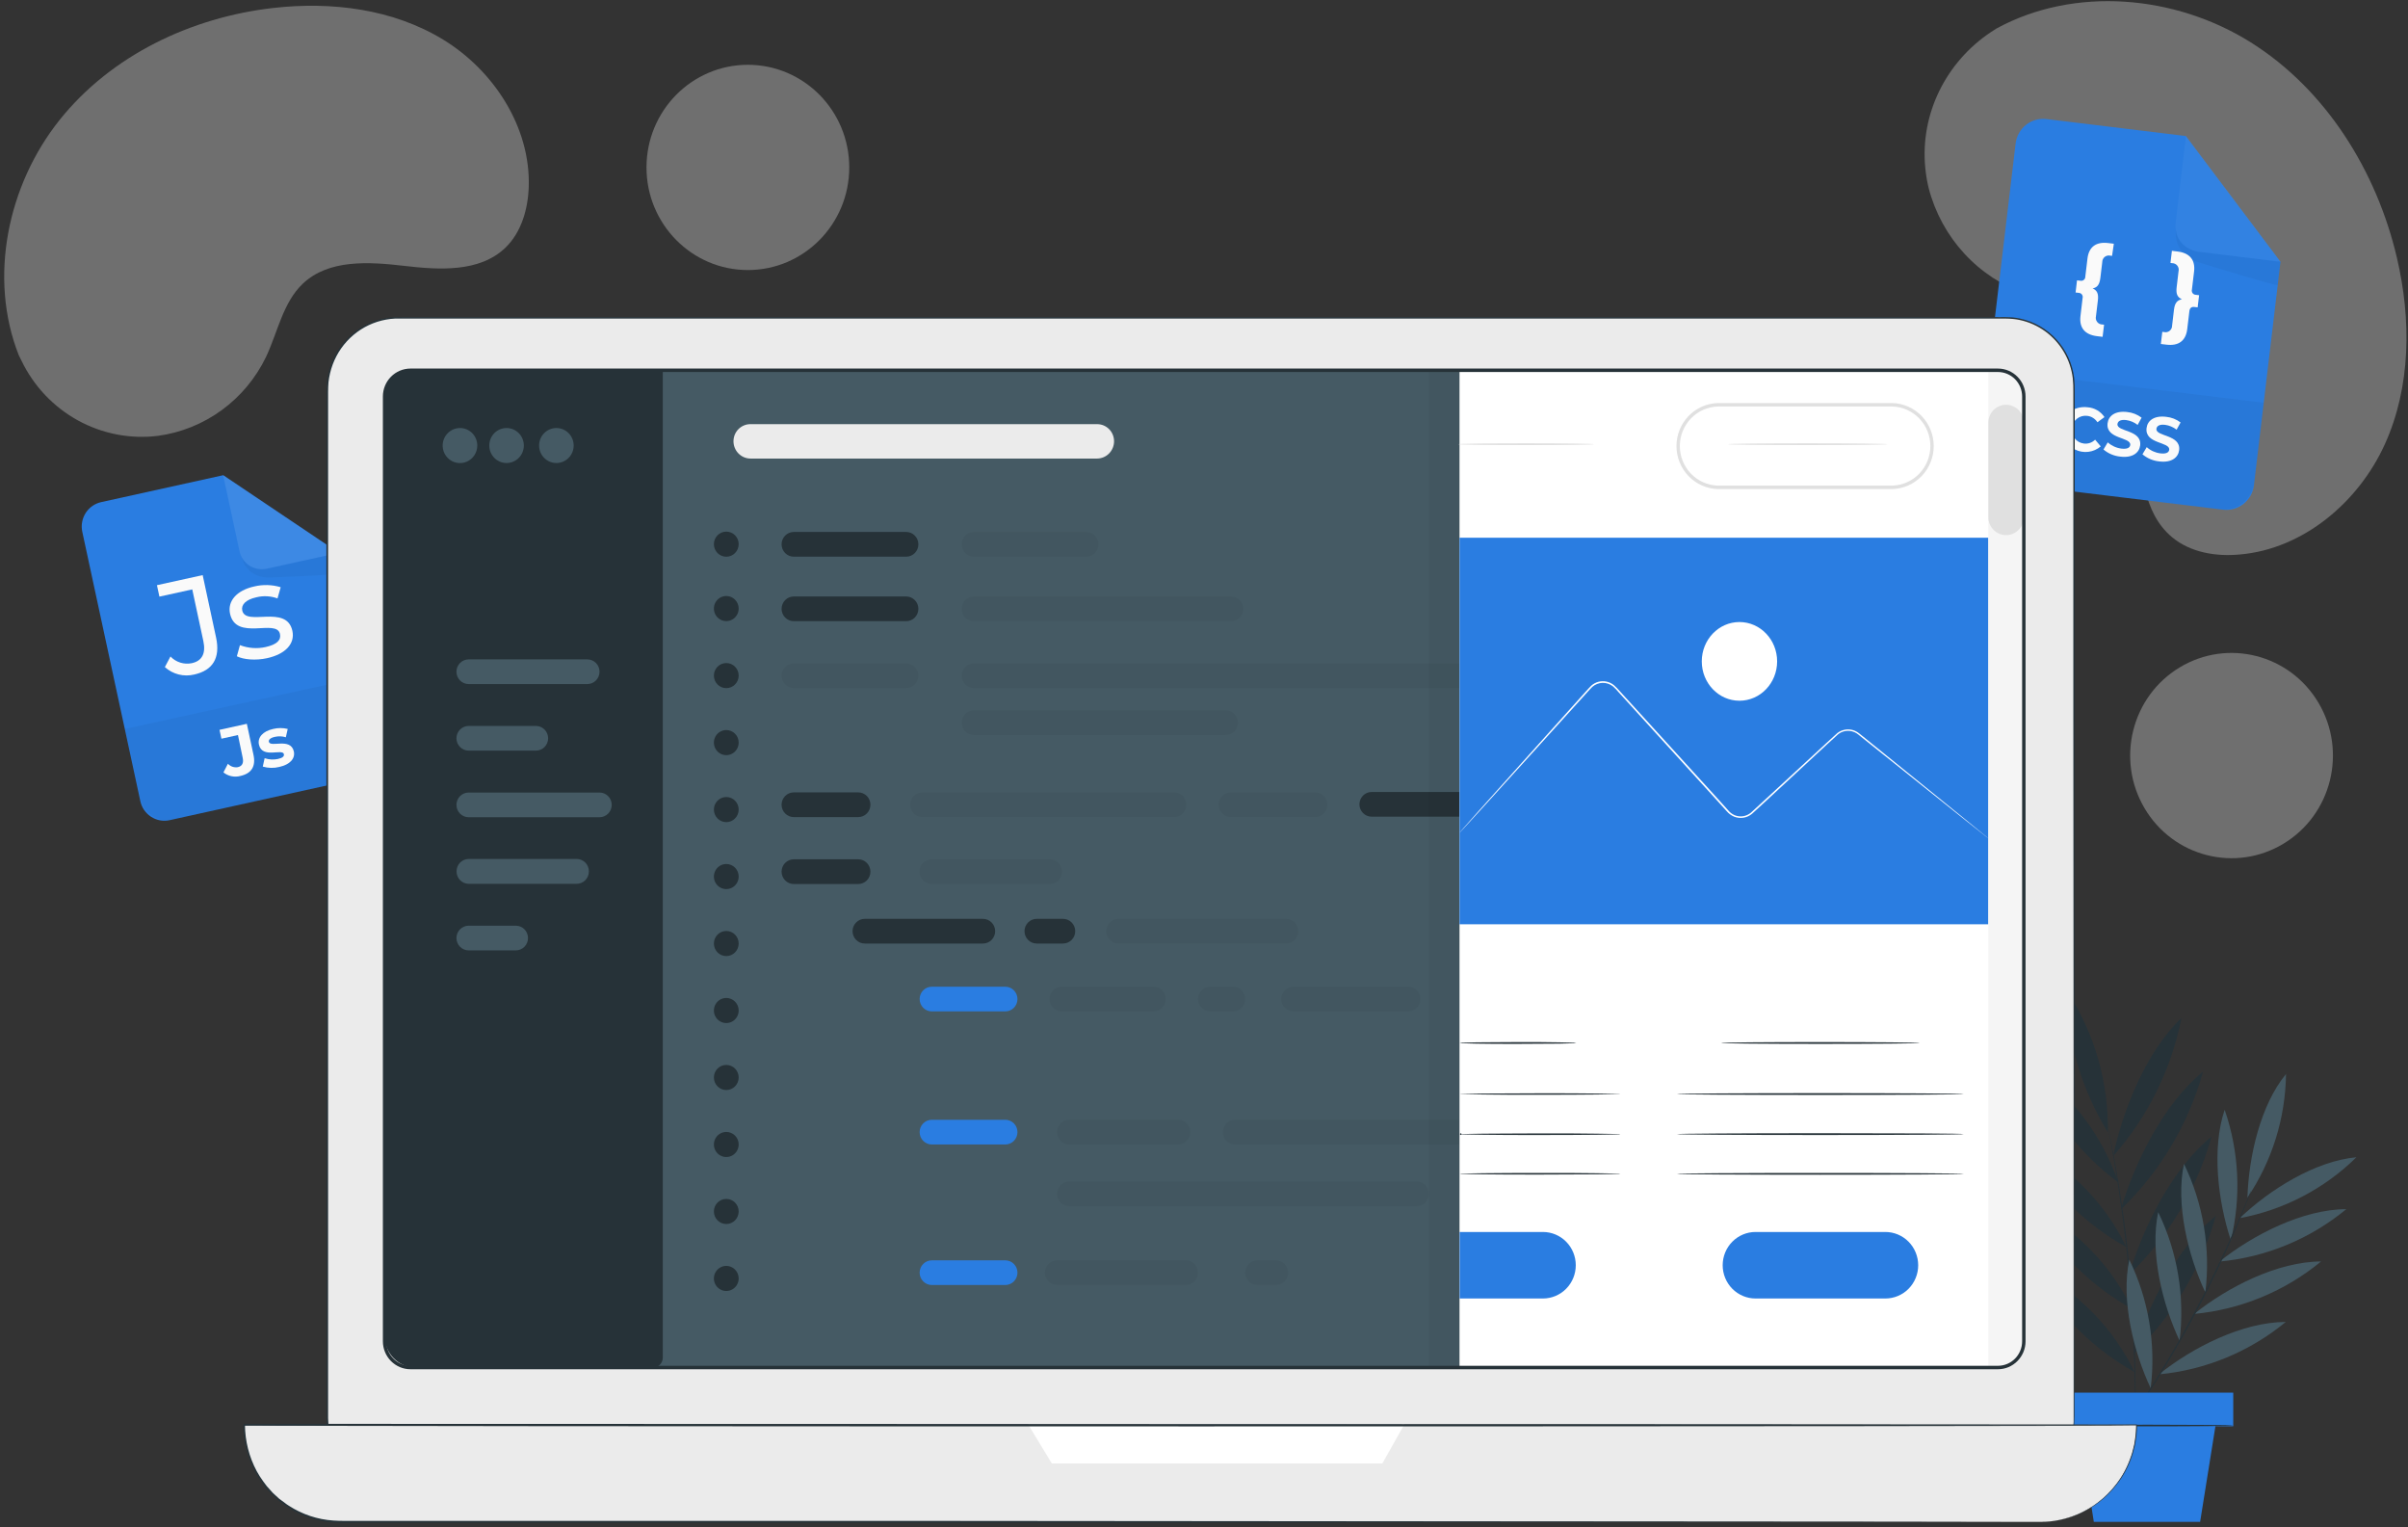 <svg width="276" height="175" viewBox="0 0 276 175" fill="none" xmlns="http://www.w3.org/2000/svg">
<rect x="0" y="0" width="276" height="175" fill="#333333" stroke="none"/>
<g opacity="0.3">
<path d="M228.828 3.269L228.213 3.665C223.054 7.092 220.074 13.052 220.669 19.209C220.741 20.001 220.872 20.787 221.061 21.559C221.789 24.358 223.189 26.931 225.137 29.05C227.085 31.168 229.52 32.767 232.226 33.703C235.421 34.785 239.066 34.995 241.649 37.166C245.008 39.991 245.279 44.976 245.29 49.37C245.302 53.764 245.584 58.748 248.955 61.558C251.069 63.321 254.001 63.8 256.745 63.539C264 62.901 270.33 57.548 273.34 50.919C276.351 44.29 276.386 36.599 274.726 29.523C272.401 19.617 266.615 10.278 257.978 4.854C249.342 -0.571 237.789 -1.617 228.828 3.269Z" fill="#FBFBFB"/>
<path d="M2.156 40.716L2.461 41.331C3.86 44.238 6.121 46.631 8.928 48.176C11.735 49.72 14.949 50.338 18.121 49.944C20.76 49.583 23.27 48.567 25.429 46.989C27.587 45.41 29.328 43.317 30.496 40.895C31.838 38.042 32.43 34.674 34.704 32.511C37.672 29.697 42.279 29.994 46.316 30.466C50.352 30.938 54.964 31.223 57.916 28.398C59.764 26.627 60.527 23.948 60.605 21.373C60.809 14.553 56.585 8.083 50.818 4.553C45.051 1.022 37.997 0.151 31.302 0.915C21.922 1.981 12.73 6.34 6.803 13.781C0.876 21.222 -1.356 31.845 2.156 40.716Z" fill="#FBFBFB"/>
<path d="M261.734 96.679C267.244 93.349 269.042 86.129 265.751 80.553C262.461 74.977 255.327 73.157 249.818 76.487C244.308 79.818 242.51 87.038 245.801 92.614C249.091 98.19 256.225 100.01 261.734 96.679Z" fill="#FBFBFB"/>
<path d="M85.719 30.945C92.136 30.945 97.339 25.68 97.339 19.185C97.339 12.69 92.136 7.425 85.719 7.425C79.302 7.425 74.1 12.69 74.1 19.185C74.1 25.68 79.302 30.945 85.719 30.945Z" fill="#FBFBFB"/>
</g>
<path d="M41.485 89.123L19.444 93.985C19.082 94.065 18.708 94.072 18.343 94.005C17.978 93.939 17.63 93.8 17.318 93.598C17.006 93.395 16.736 93.132 16.525 92.824C16.313 92.516 16.164 92.168 16.085 91.802L9.43 60.936C9.352 60.567 9.346 60.187 9.414 59.816C9.482 59.446 9.621 59.093 9.824 58.777C10.027 58.461 10.29 58.188 10.597 57.976C10.904 57.763 11.25 57.614 11.614 57.536L25.59 54.454L38.838 63.353L43.654 85.728C43.733 86.095 43.74 86.474 43.673 86.844C43.607 87.214 43.469 87.567 43.268 87.882C43.066 88.198 42.805 88.47 42.499 88.683C42.193 88.896 41.848 89.046 41.485 89.123Z" fill="#2A7DE1"/>
<g opacity="0.2">
<path opacity="0.2" d="M14.315 83.533L41.864 77.497L43.573 85.373C43.756 86.216 43.601 87.096 43.141 87.821C42.681 88.546 41.955 89.056 41.121 89.238L19.809 93.908C18.988 94.088 18.129 93.93 17.421 93.47C16.713 93.01 16.214 92.285 16.034 91.455L14.315 83.533Z" fill="black"/>
</g>
<path d="M25.61 88.513L26.123 87.519C26.264 87.673 26.441 87.79 26.638 87.859C26.834 87.928 27.045 87.947 27.25 87.915C27.751 87.804 27.947 87.443 27.818 86.841L27.274 84.23L25.379 84.65L25.16 83.635L28.292 82.942L29.051 86.484C29.345 87.832 28.816 88.64 27.544 88.921C27.212 89.01 26.865 89.019 26.529 88.948C26.194 88.877 25.879 88.728 25.61 88.513Z" fill="#FAFAFA"/>
<path d="M30.12 87.847L30.331 86.885C30.824 87.05 31.351 87.08 31.858 86.972C32.414 86.849 32.59 86.655 32.539 86.421C32.391 85.736 30.042 86.992 29.677 85.316C29.509 84.523 30.096 83.802 31.306 83.532C31.855 83.397 32.429 83.397 32.978 83.532L32.762 84.487C32.354 84.36 31.919 84.344 31.502 84.44C30.962 84.559 30.77 84.781 30.817 84.999C30.969 85.716 33.326 84.468 33.682 86.124C33.847 86.916 33.252 87.614 32.011 87.887C31.388 88.042 30.736 88.028 30.12 87.847Z" fill="#FAFAFA"/>
<path d="M18.896 76.444L19.538 75.228C19.849 75.554 20.236 75.795 20.664 75.93C21.092 76.064 21.546 76.087 21.985 75.996C23.159 75.739 23.613 74.879 23.308 73.465L22.036 67.541L18.27 68.369L17.988 67.058L23.23 65.904L24.768 73.064C25.273 75.414 24.377 76.825 22.263 77.296C21.675 77.44 21.062 77.438 20.476 77.289C19.889 77.141 19.347 76.851 18.896 76.444Z" fill="#FAFAFA"/>
<path d="M27.148 75.204L27.501 73.928C28.442 74.289 29.466 74.365 30.449 74.146C31.772 73.853 32.238 73.326 32.089 72.648C31.698 70.853 27.051 73.508 26.366 70.326C26.056 68.896 27.113 67.652 29.141 67.204C30.141 66.964 31.186 66.994 32.171 67.291L31.807 68.575C31.032 68.292 30.192 68.247 29.392 68.444C28.139 68.718 27.63 69.32 27.767 69.954C28.159 71.84 32.856 69.197 33.514 72.303C33.827 73.75 32.731 74.958 30.613 75.422C29.302 75.711 27.92 75.588 27.148 75.204Z" fill="#FAFAFA"/>
<g opacity="0.3">
<path opacity="0.3" d="M25.575 54.454L27.446 63.143C27.519 63.485 27.659 63.808 27.856 64.096C28.053 64.383 28.304 64.627 28.595 64.816C28.887 65.004 29.211 65.133 29.552 65.194C29.892 65.255 30.241 65.247 30.578 65.172L38.834 63.353L25.575 54.454Z" fill="white"/>
</g>
<g opacity="0.2">
<path opacity="0.2" d="M27.72 63.88C27.72 63.88 28.064 66.011 30.586 66.182H30.872C31.991 66.138 39.359 65.853 39.324 65.687C39.288 65.52 38.823 63.353 38.823 63.353L30.566 65.171C30.566 65.171 28.491 65.556 27.72 63.88Z" fill="black"/>
</g>
<path d="M254.819 58.408L229.603 55.341C228.769 55.238 228.009 54.805 227.489 54.137C226.969 53.469 226.732 52.62 226.828 51.775L231.024 16.451C231.125 15.607 231.553 14.837 232.213 14.311C232.873 13.784 233.713 13.544 234.548 13.642L250.54 15.588L261.384 29.994L258.342 55.599C258.242 56.443 257.814 57.213 257.154 57.739C256.494 58.266 255.654 58.506 254.819 58.408Z" fill="#2A7DE1"/>
<g opacity="0.2">
<path opacity="0.2" d="M227.947 42.315L259.473 46.153L258.391 55.26C258.279 56.199 257.803 57.055 257.068 57.639C256.333 58.223 255.399 58.488 254.472 58.375L230.004 55.396C229.061 55.281 228.201 54.791 227.614 54.035C227.028 53.279 226.762 52.318 226.875 51.363L227.951 42.315L227.947 42.315Z" fill="black"/>
</g>
<g opacity="0.2">
<path opacity="0.2" d="M250.552 15.576L249.377 25.517C249.284 26.305 249.503 27.098 249.986 27.722C250.47 28.346 251.179 28.75 251.957 28.845L261.384 29.994L250.552 15.576Z" fill="white"/>
</g>
<g opacity="0.2">
<path opacity="0.2" d="M249.397 26.405C249.397 26.405 249.006 28.782 251.601 29.923C251.7 29.967 251.802 30.004 251.906 30.034C253.112 30.407 261.056 32.855 261.079 32.669C261.103 32.483 261.396 29.995 261.396 29.995L251.95 28.846C251.95 28.846 249.601 28.477 249.397 26.405Z" fill="black"/>
</g>
<path d="M236.329 48.914C236.509 47.416 237.77 46.485 239.297 46.672C239.679 46.701 240.049 46.818 240.381 47.013C240.712 47.208 240.996 47.476 241.211 47.797L240.401 48.387C240.272 48.184 240.099 48.012 239.896 47.885C239.693 47.758 239.464 47.679 239.226 47.654C238.811 47.602 238.392 47.718 238.061 47.978C237.731 48.238 237.516 48.621 237.464 49.041C237.412 49.461 237.528 49.885 237.785 50.22C238.042 50.554 238.419 50.772 238.835 50.824C239.071 50.856 239.311 50.833 239.537 50.757C239.763 50.68 239.968 50.553 240.138 50.384L240.784 51.153C240.38 51.497 239.885 51.714 239.361 51.777C238.837 51.841 238.305 51.748 237.832 51.51C237.359 51.273 236.965 50.9 236.698 50.439C236.431 49.978 236.303 49.448 236.329 48.914Z" fill="#FAFAFA"/>
<path d="M241.097 51.51L241.587 50.693C242.026 51.085 242.572 51.334 243.153 51.407C243.826 51.49 244.128 51.296 244.163 50.99C244.272 50.063 241.348 50.353 241.567 48.51C241.665 47.666 242.421 47.048 243.814 47.214C244.413 47.275 244.985 47.499 245.466 47.864L245.012 48.692C244.63 48.395 244.178 48.204 243.701 48.138C243.027 48.054 242.738 48.28 242.699 48.589C242.593 49.505 245.517 49.219 245.302 51.042C245.2 51.87 244.437 52.5 243.039 52.326C242.325 52.26 241.647 51.975 241.097 51.51Z" fill="#FAFAFA"/>
<path d="M245.564 52.06L246.054 51.24C246.492 51.633 247.038 51.882 247.62 51.953C248.293 52.036 248.594 51.842 248.63 51.537C248.739 50.61 245.815 50.899 246.034 49.057C246.132 48.213 246.888 47.595 248.281 47.765C248.88 47.822 249.452 48.046 249.933 48.411L249.479 49.239C249.095 48.943 248.642 48.751 248.164 48.684C247.494 48.601 247.205 48.827 247.166 49.136C247.06 50.051 249.984 49.77 249.769 51.589C249.667 52.421 248.904 53.047 247.506 52.877C246.792 52.811 246.114 52.526 245.564 52.06Z" fill="#FAFAFA"/>
<path d="M239.853 33.049C240.35 33.271 240.549 33.632 240.455 34.416L240.236 36.239C240.208 36.351 240.206 36.468 240.229 36.581C240.252 36.694 240.301 36.8 240.371 36.891C240.44 36.982 240.53 37.056 240.632 37.107C240.734 37.158 240.846 37.185 240.96 37.186L241.164 37.21L240.996 38.6L240.346 38.521C238.936 38.347 238.302 37.531 238.459 36.219L238.702 34.159C238.721 34.09 238.724 34.018 238.711 33.948C238.699 33.878 238.671 33.812 238.629 33.754C238.588 33.696 238.534 33.649 238.472 33.616C238.41 33.582 238.341 33.563 238.271 33.56L237.899 33.517L238.063 32.126L238.455 32.17C238.524 32.184 238.595 32.182 238.663 32.165C238.731 32.148 238.795 32.115 238.849 32.069C238.902 32.023 238.945 31.966 238.974 31.901C239.003 31.836 239.017 31.765 239.015 31.694L239.261 29.63C239.414 28.318 240.224 27.68 241.63 27.851L242.284 27.93L242.08 29.321L241.876 29.297C241.766 29.27 241.651 29.268 241.541 29.293C241.43 29.318 241.326 29.368 241.237 29.439C241.148 29.511 241.077 29.602 241.028 29.706C240.98 29.809 240.955 29.923 240.956 30.038L240.737 31.865C240.635 32.649 240.369 32.95 239.853 33.049Z" fill="#FAFAFA"/>
<path d="M252.055 33.83L251.891 35.221L251.499 35.177C251.198 35.138 250.986 35.288 250.943 35.653L250.697 37.713C250.54 39.025 249.734 39.666 248.324 39.496L247.671 39.417L247.839 38.026L248.039 38.05C248.149 38.078 248.264 38.08 248.376 38.055C248.487 38.031 248.591 37.981 248.681 37.909C248.77 37.838 248.842 37.746 248.891 37.642C248.939 37.538 248.964 37.424 248.962 37.309L249.178 35.482C249.272 34.69 249.569 34.397 250.086 34.294C249.585 34.072 249.389 33.711 249.483 32.927L249.698 31.1C249.727 30.989 249.73 30.872 249.708 30.759C249.685 30.646 249.637 30.54 249.567 30.449C249.498 30.358 249.408 30.285 249.306 30.234C249.204 30.183 249.092 30.157 248.978 30.157L248.775 30.133L248.939 28.742L249.593 28.822C251.002 28.992 251.636 29.812 251.48 31.12L251.233 33.184C251.215 33.253 251.212 33.325 251.225 33.394C251.238 33.464 251.266 33.53 251.307 33.587C251.348 33.645 251.402 33.692 251.464 33.726C251.525 33.76 251.594 33.779 251.664 33.782L252.055 33.83Z" fill="#FAFAFA"/>
<path d="M244.648 157.215C240.389 154.881 235.597 150.637 233.734 145.819C238.469 148.357 242.29 152.345 244.648 157.215Z" fill="#263238"/>
<path d="M244.37 149.984C240.111 147.654 235.319 143.41 233.456 138.588C238.191 141.125 242.012 145.114 244.37 149.984Z" fill="#263238"/>
<path d="M243.736 142.915C239.461 140.585 234.681 136.342 232.806 131.52C237.541 134.058 241.363 138.046 243.724 142.915" fill="#263238"/>
<path d="M242.804 135.51C238.85 132.593 234.583 127.704 233.311 122.66C237.709 125.85 241.025 130.338 242.804 135.51Z" fill="#263238"/>
<path d="M241.602 129.764C238.925 125.433 236.642 119.149 237.163 113.943C240.145 118.661 241.689 124.164 241.602 129.764Z" fill="#263238"/>
<path d="M242.201 132.49C243.329 127.086 246.069 120.417 250.031 116.661C248.871 122.552 246.166 128.02 242.201 132.49Z" fill="#263238"/>
<path d="M243.086 138.604C244.695 133.077 248.093 126.372 252.509 122.806C250.83 128.835 247.575 134.292 243.086 138.604Z" fill="#263238"/>
<path d="M244.053 146.049C245.666 140.502 249.064 133.818 253.48 130.252C251.798 136.28 248.542 141.737 244.053 146.049Z" fill="#263238"/>
<path d="M244.55 155.123C246.163 149.595 249.558 142.891 253.973 139.325C252.294 145.353 249.039 150.811 244.55 155.123Z" fill="#263238"/>
<path d="M241.493 128.675C241.506 128.702 241.515 128.731 241.52 128.762L241.579 129.023C241.634 129.265 241.704 129.602 241.798 130.026C241.986 130.897 242.233 132.165 242.511 133.734C242.789 135.303 243.09 137.182 243.384 139.282C243.677 141.382 243.94 143.676 244.167 146.101C244.394 148.526 244.531 150.855 244.629 152.951C244.727 155.047 244.762 156.961 244.77 158.554C244.777 160.147 244.77 161.442 244.734 162.334C244.734 162.77 244.711 163.126 244.703 163.36V163.63C244.708 163.66 244.708 163.691 244.703 163.721C244.703 163.721 244.703 163.689 244.703 163.63C244.703 163.57 244.703 163.471 244.703 163.36V162.334C244.703 161.442 244.703 160.151 244.68 158.558C244.656 156.965 244.601 155.063 244.503 152.959C244.405 150.855 244.245 148.541 244.026 146.116C243.807 143.692 243.536 141.393 243.262 139.301C242.988 137.209 242.695 135.339 242.428 133.754C242.162 132.169 241.939 130.909 241.771 130.034C241.692 129.606 241.63 129.269 241.587 129.023C241.567 128.916 241.552 128.829 241.544 128.762C241.521 128.736 241.504 128.707 241.493 128.675Z" fill="#263238"/>
<path d="M246.508 159.081C244.527 154.877 243.082 148.965 244.057 144.349C246.275 148.913 247.127 154.034 246.508 159.081Z" fill="#455A64"/>
<path d="M249.82 153.637C247.839 149.433 246.394 143.521 247.369 138.905C249.587 143.469 250.439 148.589 249.82 153.637Z" fill="#455A64"/>
<path d="M252.772 148.102C250.787 143.898 249.346 137.986 250.321 133.37C252.537 137.934 253.389 143.054 252.772 148.102Z" fill="#455A64"/>
<path d="M255.696 142.13C254.22 137.681 253.48 131.615 254.987 127.173C256.65 131.984 256.896 137.18 255.696 142.13Z" fill="#455A64"/>
<path d="M257.595 137.241C257.74 132.506 259.114 126.575 262.019 123.08C261.953 128.138 260.415 133.064 257.595 137.241Z" fill="#455A64"/>
<path d="M256.714 139.591C260.155 136.302 265.389 133.041 270.091 132.613C266.412 136.227 261.757 138.655 256.714 139.591Z" fill="#455A64"/>
<path d="M254.396 144.567C258.253 141.477 263.98 138.572 268.932 138.56C264.784 141.979 259.723 144.07 254.396 144.567Z" fill="#455A64"/>
<path d="M251.495 150.566C255.352 147.472 261.079 144.567 266.035 144.555C261.885 147.975 256.824 150.067 251.495 150.566Z" fill="#455A64"/>
<path d="M247.455 157.492C251.311 154.397 257.043 151.493 261.995 151.485C257.843 154.901 252.783 156.991 247.455 157.492Z" fill="#455A64"/>
<path d="M258.045 136.381L258.022 136.46L257.943 136.682C257.861 136.892 257.755 137.174 257.618 137.534C257.336 138.275 256.91 139.333 256.358 140.637C255.258 143.24 253.617 146.79 251.601 150.594C250.583 152.496 249.569 154.279 248.614 155.883C247.659 157.488 246.762 158.911 245.987 160.087C245.212 161.264 244.57 162.211 244.112 162.861L243.587 163.602L243.446 163.788C243.43 163.811 243.412 163.832 243.392 163.851C243.402 163.826 243.415 163.802 243.431 163.78L243.556 163.578C243.681 163.396 243.846 163.142 244.057 162.821C244.499 162.168 245.122 161.217 245.881 160.028C246.641 158.839 247.526 157.413 248.477 155.808C249.428 154.203 250.434 152.416 251.448 150.518C253.469 146.719 255.117 143.18 256.244 140.593C256.808 139.297 257.258 138.247 257.556 137.514L257.908 136.678L258.006 136.46C258.015 136.432 258.028 136.405 258.045 136.381Z" fill="#263238"/>
<path d="M255.97 159.588H236.259V163.436H238.287L239.989 174.399H252.173L253.927 163.436H255.97V159.588Z" fill="#2A7DE1"/>
<path d="M255.97 163.352C255.97 163.301 251.589 163.261 246.183 163.261C240.776 163.261 236.396 163.301 236.396 163.352C236.396 163.404 240.772 163.447 246.183 163.447C251.593 163.447 255.97 163.404 255.97 163.352Z" fill="#263238"/>
<path d="M226.867 173.412H48.348C45.474 173.412 42.718 172.258 40.685 170.203C38.652 168.149 37.508 165.361 37.503 162.453V44.678C37.503 42.485 38.364 40.381 39.896 38.83C41.428 37.278 43.507 36.406 45.674 36.405H229.932C231.995 36.405 233.974 37.235 235.433 38.711C236.891 40.188 237.711 42.19 237.711 44.278V162.453C237.707 165.361 236.562 168.149 234.529 170.203C232.496 172.258 229.74 173.412 226.867 173.412Z" fill="#EBEBEB"/>
<path d="M226.867 173.413L227.293 173.385C227.715 173.371 228.135 173.328 228.55 173.254C230.187 172.994 231.743 172.354 233.095 171.384C234.094 170.675 234.964 169.797 235.667 168.789C236.521 167.576 237.122 166.199 237.433 164.743C237.511 164.347 237.562 163.951 237.625 163.531C237.688 163.111 237.676 162.687 237.676 162.255V159.556C237.676 157.707 237.676 155.726 237.676 153.613C237.676 136.841 237.676 112.568 237.641 82.578C237.641 75.081 237.641 67.236 237.641 59.042C237.641 54.947 237.641 50.774 237.641 46.521V44.936C237.651 44.407 237.63 43.878 237.578 43.351C237.451 42.29 237.107 41.267 236.568 40.348C236.023 39.414 235.293 38.605 234.423 37.972C233.552 37.339 232.562 36.896 231.514 36.671C230.461 36.433 229.361 36.528 228.26 36.508H175.907H48.446H46.328C45.975 36.508 45.623 36.508 45.274 36.508C44.926 36.522 44.58 36.562 44.237 36.627C42.865 36.877 41.581 37.482 40.511 38.385C39.44 39.288 38.619 40.458 38.13 41.778C37.888 42.433 37.726 43.116 37.648 43.811C37.597 44.504 37.601 45.213 37.605 45.923V62.754C37.605 73.899 37.605 84.872 37.605 95.673C37.605 117.251 37.605 138.069 37.605 157.88V161.585C37.605 161.894 37.605 162.203 37.605 162.508L37.652 163.42C37.711 164.025 37.82 164.624 37.977 165.211C38.582 167.564 39.963 169.637 41.892 171.087C42.837 171.811 43.896 172.369 45.024 172.739C46.144 173.093 47.311 173.275 48.485 173.278H82.474H130.944L226.859 173.353L130.944 173.424H82.474H48.473C47.278 173.422 46.09 173.237 44.95 172.878C43.807 172.5 42.736 171.933 41.778 171.198C40.812 170.462 39.97 169.572 39.285 168.563C38.605 167.54 38.098 166.41 37.785 165.219C37.625 164.621 37.514 164.012 37.453 163.396L37.409 162.469C37.409 162.16 37.409 161.855 37.409 161.546V157.841C37.409 138.01 37.409 117.196 37.409 95.633V45.962C37.409 45.253 37.409 44.548 37.453 43.831C37.53 43.118 37.696 42.417 37.946 41.746C38.445 40.39 39.286 39.189 40.385 38.262C41.483 37.335 42.801 36.714 44.21 36.461C44.561 36.392 44.917 36.351 45.274 36.338C45.631 36.314 45.983 36.338 46.335 36.338H48.453H175.914H228.257C229.349 36.362 230.461 36.263 231.545 36.508C233.152 36.851 234.612 37.693 235.723 38.917C236.833 40.141 237.538 41.686 237.738 43.335C237.79 43.871 237.811 44.41 237.801 44.948V46.533C237.801 50.788 237.801 54.962 237.801 59.054C237.801 67.242 237.801 75.088 237.801 82.59C237.801 112.58 237.778 136.873 237.77 153.625C237.77 155.722 237.77 157.703 237.77 159.568C237.77 160.496 237.77 161.395 237.77 162.267C237.77 162.699 237.731 163.126 237.715 163.546C237.699 163.966 237.601 164.371 237.523 164.767C237.205 166.23 236.598 167.613 235.738 168.832C234.899 170.02 233.834 171.027 232.605 171.791C231.376 172.556 230.008 173.064 228.582 173.286C228.165 173.359 227.744 173.398 227.321 173.405L226.867 173.413Z" fill="#263238"/>
<path d="M233.895 174.399H38.964C36.05 174.399 33.255 173.227 31.194 171.142C29.133 169.056 27.975 166.227 27.975 163.277H244.884C244.884 166.227 243.726 169.056 241.665 171.142C239.604 173.227 236.809 174.399 233.895 174.399Z" fill="#EBEBEB"/>
<path d="M233.894 174.399H234.184L235.045 174.348C236.164 174.212 237.259 173.914 238.294 173.464C239.052 173.121 239.769 172.693 240.432 172.188C241.238 171.588 241.955 170.874 242.562 170.068C243.283 169.137 243.844 168.09 244.222 166.97C244.269 166.819 244.335 166.673 244.374 166.518L244.492 166.051C244.535 165.892 244.574 165.734 244.613 165.571C244.652 165.409 244.664 165.242 244.691 165.08C244.753 164.744 244.791 164.403 244.805 164.061C244.805 163.891 244.824 163.717 244.832 163.542V163.408V163.309C244.832 163.285 244.899 163.372 244.832 163.336H244.57L196.789 163.352L38.991 163.38H27.974L28.076 163.277C28.089 165.133 28.553 166.958 29.427 168.59C29.648 168.991 29.894 169.378 30.163 169.747L30.574 170.298L31.032 170.809L31.259 171.063L31.51 171.297L32.011 171.756C32.191 171.899 32.375 172.034 32.555 172.152C32.731 172.298 32.917 172.43 33.111 172.549C34.639 173.539 36.39 174.123 38.2 174.245C39.089 174.312 40.001 174.272 40.901 174.284H104.789L172.164 174.34L217.377 174.371L229.631 174.391H232.814H233.894H232.814H229.631L217.377 174.411L172.164 174.443L104.789 174.494H40.886C39.981 174.494 39.085 174.522 38.169 174.455C36.33 174.328 34.552 173.732 33.001 172.723C32.803 172.606 32.613 172.473 32.434 172.327C32.25 172.188 32.042 172.053 31.882 171.907L31.373 171.435L31.114 171.201L30.883 170.94L30.406 170.429L30.014 169.87C29.742 169.488 29.491 169.091 29.262 168.681C28.373 167.019 27.901 165.16 27.888 163.269L27.99 163.166H38.987L196.789 163.206L244.621 163.237H244.883C244.86 163.202 244.958 163.285 244.942 163.289V163.392V163.523C244.942 163.701 244.942 163.875 244.914 164.05C244.899 164.393 244.86 164.734 244.797 165.072C244.77 165.238 244.75 165.405 244.719 165.567L244.593 166.047C244.554 166.205 244.515 166.364 244.472 166.518C244.429 166.673 244.37 166.823 244.319 166.974C243.937 168.099 243.369 169.151 242.64 170.084C242.029 170.894 241.307 171.61 240.495 172.212C239.826 172.715 239.104 173.141 238.341 173.48C237.302 173.928 236.203 174.22 235.08 174.348C234.286 174.387 233.894 174.399 233.894 174.399Z" fill="#263238"/>
<path d="M117.872 163.277L120.562 167.707H158.438L160.936 163.277H117.872Z" fill="white"/>
<path d="M50.888 42.602H189.382V156.715H52.114C50.042 156.715 48.056 155.883 46.591 154.4C45.126 152.918 44.304 150.907 44.304 148.811V49.267C44.304 47.499 44.997 45.804 46.232 44.554C47.467 43.304 49.142 42.602 50.888 42.602Z" fill="#455A64"/>
<path d="M75.967 42.602H46.727C46.025 42.602 45.352 42.885 44.855 43.387C44.359 43.889 44.08 44.57 44.08 45.281V153.086C44.081 154.049 44.46 154.973 45.133 155.654C45.806 156.335 46.719 156.718 47.67 156.719H74.844C75.142 156.718 75.428 156.598 75.638 156.384C75.849 156.17 75.967 155.88 75.967 155.578V42.602Z" fill="#263238"/>
<path d="M54.705 51.054C54.706 51.451 54.59 51.84 54.373 52.171C54.155 52.502 53.846 52.76 53.483 52.913C53.12 53.065 52.721 53.105 52.336 53.029C51.95 52.951 51.596 52.76 51.319 52.48C51.041 52.199 50.851 51.841 50.774 51.451C50.697 51.061 50.736 50.657 50.886 50.29C51.036 49.923 51.291 49.609 51.617 49.388C51.944 49.167 52.328 49.049 52.721 49.049C52.981 49.048 53.239 49.1 53.48 49.2C53.721 49.301 53.94 49.448 54.124 49.635C54.308 49.821 54.455 50.042 54.554 50.286C54.654 50.529 54.705 50.79 54.705 51.054Z" fill="#455A64"/>
<path d="M58.06 53.059C59.154 53.059 60.041 52.161 60.041 51.054C60.041 49.947 59.154 49.049 58.06 49.049C56.966 49.049 56.08 49.947 56.08 51.054C56.08 52.161 56.966 53.059 58.06 53.059Z" fill="#455A64"/>
<path d="M63.772 53.059C64.866 53.059 65.753 52.161 65.753 51.054C65.753 49.947 64.866 49.049 63.772 49.049C62.678 49.049 61.791 49.947 61.791 51.054C61.791 52.161 62.678 53.059 63.772 53.059Z" fill="#455A64"/>
<path d="M125.753 52.548H86.028C85.509 52.548 85.011 52.339 84.644 51.967C84.277 51.596 84.071 51.092 84.071 50.566C84.07 50.307 84.121 50.05 84.219 49.811C84.318 49.571 84.462 49.354 84.644 49.171C84.826 48.989 85.043 48.845 85.28 48.748C85.518 48.65 85.772 48.602 86.028 48.605H125.753C126.008 48.605 126.26 48.655 126.495 48.753C126.73 48.852 126.944 48.996 127.124 49.178C127.304 49.361 127.447 49.577 127.544 49.815C127.641 50.053 127.691 50.309 127.691 50.566C127.691 51.089 127.487 51.589 127.124 51.96C126.761 52.331 126.269 52.542 125.753 52.548Z" fill="#EBEBEB"/>
<path d="M67.319 78.39H53.715C53.344 78.39 52.989 78.241 52.727 77.975C52.465 77.71 52.317 77.35 52.317 76.975C52.317 76.6 52.465 76.24 52.727 75.975C52.989 75.71 53.344 75.561 53.715 75.561H67.319C67.69 75.561 68.045 75.71 68.308 75.975C68.57 76.24 68.717 76.6 68.717 76.975C68.717 77.35 68.57 77.71 68.308 77.975C68.045 78.241 67.69 78.39 67.319 78.39Z" fill="#455A64"/>
<path d="M103.865 63.792H90.981C90.797 63.792 90.615 63.756 90.445 63.684C90.275 63.613 90.121 63.509 89.991 63.377C89.861 63.245 89.758 63.089 89.689 62.916C89.618 62.745 89.583 62.56 89.583 62.374C89.583 61.999 89.73 61.639 89.993 61.374C90.255 61.108 90.61 60.959 90.981 60.959H103.865C104.235 60.959 104.591 61.108 104.853 61.374C105.115 61.639 105.262 61.999 105.262 62.374C105.263 62.56 105.227 62.745 105.157 62.916C105.087 63.089 104.984 63.245 104.854 63.377C104.725 63.509 104.57 63.613 104.4 63.684C104.231 63.756 104.049 63.792 103.865 63.792Z" fill="#263238"/>
<path d="M103.865 71.182H90.981C90.61 71.182 90.255 71.033 89.993 70.768C89.73 70.502 89.583 70.143 89.583 69.768C89.583 69.392 89.73 69.033 89.993 68.767C90.255 68.502 90.61 68.353 90.981 68.353H103.865C104.235 68.353 104.591 68.502 104.853 68.767C105.115 69.033 105.262 69.392 105.262 69.768C105.262 70.143 105.115 70.502 104.853 70.768C104.591 71.033 104.235 71.182 103.865 71.182Z" fill="#263238"/>
<g opacity="0.2">
<path opacity="0.2" d="M103.865 78.849H90.981C90.61 78.849 90.255 78.7 89.993 78.435C89.73 78.169 89.583 77.81 89.583 77.434C89.583 77.059 89.73 76.7 89.993 76.434C90.255 76.169 90.61 76.02 90.981 76.02H103.865C104.235 76.02 104.591 76.169 104.853 76.434C105.115 76.7 105.262 77.059 105.262 77.434C105.262 77.81 105.115 78.169 104.853 78.435C104.591 78.7 104.235 78.849 103.865 78.849Z" fill="black"/>
</g>
<path d="M98.368 93.632H90.981C90.61 93.632 90.255 93.483 89.993 93.218C89.73 92.953 89.583 92.593 89.583 92.218C89.583 91.843 89.73 91.483 89.993 91.218C90.255 90.952 90.61 90.803 90.981 90.803H98.368C98.552 90.803 98.734 90.839 98.904 90.91C99.073 90.981 99.228 91.085 99.358 91.216C99.487 91.348 99.59 91.504 99.66 91.676C99.731 91.848 99.766 92.032 99.766 92.218C99.766 92.593 99.619 92.953 99.356 93.218C99.094 93.483 98.739 93.632 98.368 93.632Z" fill="#263238"/>
<path d="M98.368 101.303H90.981C90.797 101.303 90.615 101.267 90.445 101.195C90.275 101.124 90.121 101.019 89.991 100.888C89.861 100.756 89.758 100.599 89.689 100.427C89.618 100.255 89.583 100.071 89.583 99.885C89.583 99.51 89.73 99.15 89.993 98.885C90.255 98.619 90.61 98.47 90.981 98.47H98.368C98.739 98.47 99.094 98.619 99.356 98.885C99.619 99.15 99.766 99.51 99.766 99.885C99.766 100.071 99.731 100.255 99.661 100.427C99.591 100.599 99.488 100.756 99.358 100.888C99.228 101.019 99.074 101.124 98.904 101.195C98.734 101.267 98.552 101.303 98.368 101.303Z" fill="#263238"/>
<g opacity="0.2">
<path opacity="0.2" d="M120.327 101.303H106.781C106.597 101.303 106.415 101.267 106.246 101.195C106.076 101.124 105.922 101.019 105.792 100.888C105.662 100.756 105.559 100.599 105.489 100.427C105.419 100.255 105.383 100.071 105.384 99.885C105.384 99.51 105.531 99.15 105.793 98.885C106.055 98.619 106.411 98.47 106.781 98.47H120.327C120.698 98.47 121.053 98.619 121.315 98.885C121.577 99.15 121.724 99.51 121.724 99.885C121.725 100.071 121.689 100.255 121.619 100.427C121.549 100.599 121.446 100.756 121.317 100.888C121.187 101.019 121.032 101.124 120.863 101.195C120.693 101.267 120.511 101.303 120.327 101.303Z" fill="black"/>
</g>
<path d="M112.665 108.122H99.116C98.745 108.122 98.39 107.973 98.128 107.708C97.866 107.443 97.718 107.083 97.718 106.708C97.718 106.333 97.866 105.973 98.128 105.708C98.39 105.442 98.745 105.293 99.116 105.293H112.665C113.036 105.293 113.392 105.442 113.654 105.708C113.916 105.973 114.063 106.333 114.063 106.708C114.063 107.083 113.916 107.443 113.654 107.708C113.392 107.973 113.036 108.122 112.665 108.122Z" fill="#263238"/>
<path d="M115.222 113.071H106.805C106.033 113.071 105.407 113.704 105.407 114.486C105.407 115.267 106.033 115.9 106.805 115.9H115.222C115.994 115.9 116.619 115.267 116.619 114.486C116.619 113.704 115.994 113.071 115.222 113.071Z" fill="#2A7DE1"/>
<path d="M115.222 131.151H106.805C106.621 131.151 106.439 131.114 106.269 131.043C106.099 130.972 105.945 130.867 105.815 130.735C105.685 130.603 105.582 130.447 105.512 130.275C105.442 130.103 105.407 129.918 105.407 129.732C105.407 129.357 105.554 128.997 105.817 128.732C106.079 128.467 106.434 128.318 106.805 128.318H115.222C115.593 128.318 115.948 128.467 116.21 128.732C116.472 128.997 116.619 129.357 116.619 129.732C116.62 129.918 116.584 130.103 116.514 130.275C116.444 130.447 116.341 130.603 116.212 130.735C116.082 130.867 115.927 130.972 115.758 131.043C115.588 131.114 115.406 131.151 115.222 131.151Z" fill="#2A7DE1"/>
<path d="M115.222 147.254H106.805C106.434 147.254 106.079 147.105 105.817 146.839C105.554 146.574 105.407 146.214 105.407 145.839C105.407 145.464 105.554 145.104 105.817 144.839C106.079 144.574 106.434 144.425 106.805 144.425H115.222C115.592 144.425 115.948 144.574 116.21 144.839C116.472 145.104 116.619 145.464 116.619 145.839C116.619 146.214 116.472 146.574 116.21 146.839C115.948 147.105 115.592 147.254 115.222 147.254Z" fill="#2A7DE1"/>
<g opacity="0.2">
<path opacity="0.2" d="M135.916 147.254H121.157C120.786 147.254 120.431 147.105 120.169 146.839C119.906 146.574 119.759 146.214 119.759 145.839C119.759 145.464 119.906 145.104 120.169 144.839C120.431 144.574 120.786 144.425 121.157 144.425H135.916C136.287 144.425 136.642 144.574 136.904 144.839C137.166 145.104 137.314 145.464 137.314 145.839C137.314 146.214 137.166 146.574 136.904 146.839C136.642 147.105 136.287 147.254 135.916 147.254Z" fill="black"/>
</g>
<g opacity="0.2">
<path opacity="0.2" d="M146.243 147.254H144.118C143.747 147.254 143.392 147.105 143.129 146.839C142.867 146.574 142.72 146.214 142.72 145.839C142.72 145.464 142.867 145.104 143.129 144.839C143.392 144.574 143.747 144.425 144.118 144.425H146.243C146.614 144.425 146.97 144.574 147.232 144.839C147.494 145.104 147.641 145.464 147.641 145.839C147.641 146.214 147.494 146.574 147.232 146.839C146.97 147.105 146.614 147.254 146.243 147.254Z" fill="black"/>
</g>
<g opacity="0.2">
<path opacity="0.2" d="M135.031 131.151H122.558C122.374 131.151 122.192 131.114 122.023 131.043C121.853 130.972 121.699 130.867 121.569 130.735C121.439 130.603 121.336 130.447 121.266 130.275C121.196 130.103 121.16 129.918 121.161 129.732C121.161 129.357 121.308 128.997 121.57 128.732C121.832 128.467 122.188 128.318 122.558 128.318H135.031C135.402 128.318 135.757 128.467 136.019 128.732C136.282 128.997 136.429 129.357 136.429 129.732C136.429 129.918 136.394 130.103 136.324 130.275C136.254 130.447 136.151 130.603 136.021 130.735C135.891 130.867 135.737 130.972 135.567 131.043C135.397 131.114 135.215 131.151 135.031 131.151Z" fill="black"/>
</g>
<g opacity="0.2">
<path opacity="0.2" d="M162.381 138.22H122.558C122.188 138.22 121.832 138.071 121.57 137.805C121.308 137.54 121.161 137.18 121.161 136.805C121.161 136.43 121.308 136.07 121.57 135.805C121.832 135.54 122.188 135.391 122.558 135.391H162.381C162.751 135.391 163.107 135.54 163.369 135.805C163.631 136.07 163.778 136.43 163.778 136.805C163.778 137.18 163.631 137.54 163.369 137.805C163.107 138.071 162.751 138.22 162.381 138.22Z" fill="black"/>
</g>
<g opacity="0.2">
<path opacity="0.2" d="M166.977 131.151H141.557C141.373 131.151 141.191 131.114 141.022 131.043C140.852 130.972 140.698 130.867 140.568 130.735C140.438 130.603 140.335 130.447 140.265 130.275C140.195 130.103 140.159 129.919 140.16 129.732C140.16 129.357 140.307 128.997 140.569 128.732C140.831 128.467 141.187 128.318 141.557 128.318H166.977C167.161 128.317 167.343 128.354 167.513 128.424C167.683 128.495 167.837 128.599 167.968 128.731C168.098 128.862 168.201 129.018 168.271 129.19C168.342 129.362 168.378 129.546 168.378 129.732C168.378 130.109 168.231 130.469 167.968 130.735C167.705 131.001 167.348 131.151 166.977 131.151Z" fill="black"/>
</g>
<g opacity="0.2">
<path opacity="0.2" d="M132.216 113.071H121.681C120.91 113.071 120.284 113.704 120.284 114.486C120.284 115.267 120.91 115.9 121.681 115.9H132.216C132.988 115.9 133.614 115.267 133.614 114.486C133.614 113.704 132.988 113.071 132.216 113.071Z" fill="black"/>
</g>
<g opacity="0.2">
<path opacity="0.2" d="M141.33 113.071H138.711C137.939 113.071 137.314 113.704 137.314 114.486C137.314 115.267 137.939 115.9 138.711 115.9H141.33C142.102 115.9 142.728 115.267 142.728 114.486C142.728 113.704 142.102 113.071 141.33 113.071Z" fill="black"/>
</g>
<g opacity="0.2">
<path opacity="0.2" d="M161.41 113.071H148.24C147.468 113.071 146.842 113.704 146.842 114.486C146.842 115.267 147.468 115.9 148.24 115.9H161.41C162.182 115.9 162.807 115.267 162.807 114.486C162.807 113.704 162.182 113.071 161.41 113.071Z" fill="black"/>
</g>
<path d="M121.842 108.122H118.824C118.453 108.122 118.097 107.973 117.835 107.708C117.573 107.443 117.426 107.083 117.426 106.708C117.426 106.333 117.573 105.973 117.835 105.708C118.097 105.442 118.453 105.293 118.824 105.293H121.842C122.213 105.293 122.568 105.442 122.83 105.708C123.092 105.973 123.24 106.333 123.24 106.708C123.24 107.083 123.092 107.443 122.83 107.708C122.568 107.973 122.213 108.122 121.842 108.122Z" fill="#263238"/>
<g opacity="0.2">
<path opacity="0.2" d="M147.414 108.122H128.196C127.825 108.122 127.47 107.973 127.208 107.708C126.945 107.443 126.798 107.083 126.798 106.708C126.798 106.333 126.945 105.973 127.208 105.708C127.47 105.442 127.825 105.293 128.196 105.293H147.414C147.785 105.293 148.14 105.442 148.402 105.708C148.664 105.973 148.812 106.333 148.812 106.708C148.812 107.083 148.664 107.443 148.402 107.708C148.14 107.973 147.785 108.122 147.414 108.122Z" fill="black"/>
</g>
<g opacity="0.2">
<path opacity="0.2" d="M124.508 63.792H111.624C111.44 63.792 111.258 63.756 111.088 63.684C110.918 63.613 110.764 63.509 110.634 63.377C110.505 63.245 110.402 63.089 110.332 62.916C110.262 62.745 110.226 62.56 110.226 62.374C110.226 61.999 110.374 61.639 110.636 61.374C110.898 61.108 111.253 60.959 111.624 60.959H124.508C124.879 60.959 125.234 61.108 125.496 61.374C125.758 61.639 125.906 61.999 125.906 62.374C125.906 62.56 125.87 62.745 125.8 62.916C125.73 63.089 125.627 63.245 125.498 63.377C125.368 63.509 125.214 63.613 125.044 63.684C124.874 63.756 124.692 63.792 124.508 63.792Z" fill="black"/>
</g>
<g opacity="0.2">
<path opacity="0.2" d="M141.107 71.182H111.624C111.253 71.182 110.898 71.033 110.636 70.768C110.374 70.502 110.226 70.143 110.226 69.768C110.226 69.582 110.262 69.397 110.332 69.226C110.402 69.054 110.505 68.898 110.635 68.766C110.765 68.635 110.919 68.531 111.089 68.46C111.258 68.389 111.44 68.353 111.624 68.353H141.107C141.478 68.353 141.833 68.502 142.095 68.767C142.357 69.033 142.505 69.392 142.505 69.768C142.505 70.143 142.357 70.502 142.095 70.768C141.833 71.033 141.478 71.182 141.107 71.182Z" fill="black"/>
</g>
<g opacity="0.2">
<path opacity="0.2" d="M172.853 78.849H111.624C111.253 78.849 110.898 78.7 110.636 78.435C110.374 78.169 110.226 77.81 110.226 77.434C110.226 77.059 110.374 76.7 110.636 76.434C110.898 76.169 111.253 76.02 111.624 76.02H172.853C173.224 76.02 173.579 76.169 173.841 76.434C174.103 76.7 174.251 77.059 174.251 77.434C174.251 77.81 174.103 78.169 173.841 78.435C173.579 78.7 173.224 78.849 172.853 78.849Z" fill="black"/>
</g>
<g opacity="0.2">
<path opacity="0.2" d="M140.492 84.226H111.624C111.253 84.226 110.898 84.077 110.636 83.812C110.374 83.546 110.226 83.187 110.226 82.811C110.226 82.436 110.374 82.077 110.636 81.811C110.898 81.546 111.253 81.397 111.624 81.397H140.492C140.863 81.397 141.219 81.546 141.481 81.811C141.743 82.077 141.89 82.436 141.89 82.811C141.89 83.187 141.743 83.546 141.481 83.812C141.219 84.077 140.863 84.226 140.492 84.226Z" fill="black"/>
</g>
<g opacity="0.2">
<path opacity="0.2" d="M134.589 93.632H105.716C105.346 93.632 104.99 93.483 104.728 93.218C104.466 92.953 104.319 92.593 104.319 92.218C104.319 91.843 104.466 91.483 104.728 91.218C104.99 90.952 105.346 90.803 105.716 90.803H134.589C134.959 90.803 135.315 90.952 135.577 91.218C135.839 91.483 135.986 91.843 135.986 92.218C135.986 92.593 135.839 92.953 135.577 93.218C135.315 93.483 134.959 93.632 134.589 93.632Z" fill="black"/>
</g>
<g opacity="0.2">
<path opacity="0.2" d="M150.75 93.632H141.072C140.701 93.632 140.346 93.483 140.084 93.218C139.822 92.953 139.674 92.593 139.674 92.218C139.674 91.843 139.822 91.483 140.084 91.218C140.346 90.952 140.701 90.803 141.072 90.803H150.75C151.12 90.803 151.476 90.952 151.738 91.218C152 91.483 152.147 91.843 152.147 92.218C152.147 92.593 152 92.953 151.738 93.218C151.476 93.483 151.12 93.632 150.75 93.632Z" fill="black"/>
</g>
<path d="M175.492 93.585H157.213C156.842 93.585 156.487 93.436 156.225 93.17C155.963 92.905 155.815 92.545 155.815 92.17C155.815 91.795 155.963 91.435 156.225 91.17C156.487 90.905 156.842 90.756 157.213 90.756H175.492C175.862 90.756 176.218 90.905 176.48 91.17C176.742 91.435 176.889 91.795 176.889 92.17C176.889 92.545 176.742 92.905 176.48 93.17C176.218 93.436 175.862 93.585 175.492 93.585Z" fill="#263238"/>
<path d="M61.427 86.017H53.715C53.344 86.017 52.989 85.868 52.727 85.603C52.465 85.337 52.317 84.977 52.317 84.602C52.317 84.227 52.465 83.867 52.727 83.602C52.989 83.337 53.344 83.188 53.715 83.188H61.427C61.798 83.188 62.153 83.337 62.416 83.602C62.678 83.867 62.825 84.227 62.825 84.602C62.825 84.977 62.678 85.337 62.416 85.603C62.153 85.868 61.798 86.017 61.427 86.017Z" fill="#455A64"/>
<path d="M59.117 108.907H53.715C53.344 108.907 52.989 108.758 52.727 108.492C52.465 108.227 52.317 107.867 52.317 107.492C52.317 107.117 52.465 106.757 52.727 106.492C52.989 106.227 53.344 106.078 53.715 106.078H59.117C59.301 106.077 59.483 106.113 59.654 106.184C59.824 106.255 59.978 106.359 60.108 106.491C60.239 106.622 60.342 106.778 60.412 106.95C60.483 107.122 60.519 107.306 60.519 107.492C60.519 107.678 60.483 107.863 60.412 108.034C60.342 108.206 60.239 108.362 60.108 108.494C59.978 108.625 59.824 108.729 59.654 108.8C59.483 108.871 59.301 108.907 59.117 108.907Z" fill="#455A64"/>
<path d="M68.717 93.648H53.715C53.344 93.648 52.989 93.499 52.727 93.234C52.465 92.969 52.317 92.609 52.317 92.234C52.317 91.859 52.465 91.499 52.727 91.233C52.989 90.968 53.344 90.819 53.715 90.819H68.717C69.088 90.819 69.443 90.968 69.705 91.233C69.967 91.499 70.114 91.859 70.114 92.234C70.114 92.609 69.967 92.969 69.705 93.234C69.443 93.499 69.088 93.648 68.717 93.648Z" fill="#455A64"/>
<path d="M66.086 101.28H53.715C53.531 101.278 53.349 101.24 53.18 101.167C53.011 101.094 52.857 100.988 52.729 100.855C52.6 100.723 52.498 100.565 52.43 100.393C52.361 100.22 52.327 100.035 52.329 99.849C52.329 99.663 52.364 99.479 52.434 99.307C52.504 99.135 52.607 98.978 52.737 98.846C52.867 98.715 53.021 98.61 53.191 98.539C53.361 98.467 53.543 98.431 53.727 98.431H66.098C66.282 98.431 66.464 98.467 66.633 98.539C66.803 98.61 66.958 98.715 67.087 98.846C67.217 98.978 67.32 99.135 67.39 99.307C67.46 99.479 67.496 99.663 67.495 99.849C67.498 100.037 67.463 100.224 67.392 100.398C67.322 100.572 67.219 100.731 67.088 100.864C66.956 100.997 66.8 101.102 66.628 101.174C66.456 101.245 66.272 101.281 66.086 101.28Z" fill="#455A64"/>
<path d="M83.245 63.797C84.03 63.797 84.666 63.153 84.666 62.358C84.666 61.564 84.03 60.92 83.245 60.92C82.46 60.92 81.824 61.564 81.824 62.358C81.824 63.153 82.46 63.797 83.245 63.797Z" fill="#263238"/>
<path d="M84.666 69.736C84.666 70.02 84.583 70.299 84.427 70.535C84.27 70.772 84.049 70.956 83.789 71.065C83.529 71.174 83.243 71.202 82.968 71.147C82.692 71.091 82.439 70.954 82.24 70.753C82.041 70.552 81.906 70.296 81.851 70.016C81.796 69.737 81.825 69.448 81.932 69.186C82.04 68.923 82.222 68.698 82.456 68.54C82.689 68.382 82.964 68.298 83.245 68.298C83.622 68.298 83.983 68.449 84.25 68.719C84.516 68.989 84.666 69.355 84.666 69.736Z" fill="#263238"/>
<path d="M83.245 78.857C84.03 78.857 84.666 78.213 84.666 77.419C84.666 76.624 84.03 75.981 83.245 75.981C82.46 75.981 81.824 76.624 81.824 77.419C81.824 78.213 82.46 78.857 83.245 78.857Z" fill="#263238"/>
<path d="M84.666 85.094C84.667 85.378 84.584 85.657 84.428 85.894C84.273 86.131 84.051 86.316 83.792 86.425C83.532 86.535 83.246 86.564 82.97 86.509C82.694 86.454 82.441 86.317 82.242 86.116C82.042 85.915 81.907 85.659 81.852 85.379C81.796 85.1 81.824 84.811 81.932 84.548C82.039 84.285 82.221 84.06 82.455 83.902C82.689 83.744 82.964 83.659 83.245 83.659C83.431 83.659 83.616 83.695 83.788 83.767C83.961 83.839 84.118 83.945 84.25 84.078C84.382 84.211 84.486 84.369 84.558 84.544C84.629 84.718 84.666 84.905 84.666 85.094Z" fill="#263238"/>
<path d="M83.245 94.211C84.03 94.211 84.666 93.567 84.666 92.772C84.666 91.978 84.03 91.334 83.245 91.334C82.46 91.334 81.824 91.978 81.824 92.772C81.824 93.567 82.46 94.211 83.245 94.211Z" fill="#263238"/>
<path d="M84.666 100.447C84.666 100.732 84.583 101.01 84.427 101.246C84.27 101.483 84.049 101.667 83.789 101.776C83.529 101.885 83.243 101.913 82.968 101.858C82.692 101.802 82.439 101.666 82.24 101.464C82.041 101.263 81.906 101.007 81.851 100.728C81.796 100.449 81.825 100.16 81.932 99.897C82.04 99.634 82.222 99.409 82.456 99.251C82.689 99.093 82.964 99.009 83.245 99.009C83.432 99.008 83.617 99.045 83.789 99.118C83.962 99.189 84.119 99.296 84.251 99.429C84.383 99.563 84.488 99.722 84.559 99.896C84.63 100.071 84.667 100.258 84.666 100.447Z" fill="#263238"/>
<path d="M83.245 109.56C84.03 109.56 84.666 108.916 84.666 108.122C84.666 107.328 84.03 106.684 83.245 106.684C82.46 106.684 81.824 107.328 81.824 108.122C81.824 108.916 82.46 109.56 83.245 109.56Z" fill="#263238"/>
<path d="M84.666 115.797C84.666 116.082 84.583 116.36 84.427 116.596C84.27 116.833 84.049 117.017 83.789 117.126C83.529 117.235 83.243 117.263 82.968 117.208C82.692 117.152 82.439 117.015 82.24 116.814C82.041 116.613 81.906 116.357 81.851 116.078C81.796 115.799 81.825 115.51 81.932 115.247C82.04 114.984 82.222 114.759 82.456 114.601C82.689 114.443 82.964 114.359 83.245 114.359C83.622 114.359 83.983 114.51 84.25 114.78C84.516 115.05 84.666 115.416 84.666 115.797Z" fill="#263238"/>
<path d="M83.245 124.911C84.03 124.911 84.666 124.267 84.666 123.472C84.666 122.678 84.03 122.034 83.245 122.034C82.46 122.034 81.824 122.678 81.824 123.472C81.824 124.267 82.46 124.911 83.245 124.911Z" fill="#263238"/>
<path d="M84.666 131.151C84.666 131.435 84.583 131.714 84.427 131.95C84.27 132.187 84.049 132.371 83.789 132.48C83.529 132.589 83.243 132.617 82.968 132.562C82.692 132.506 82.439 132.369 82.24 132.168C82.041 131.967 81.906 131.711 81.851 131.432C81.796 131.153 81.825 130.863 81.932 130.601C82.04 130.338 82.222 130.113 82.456 129.955C82.689 129.797 82.964 129.713 83.245 129.713C83.432 129.712 83.617 129.749 83.789 129.821C83.962 129.893 84.119 129.999 84.251 130.133C84.383 130.266 84.488 130.425 84.559 130.6C84.63 130.775 84.667 130.962 84.666 131.151Z" fill="#263238"/>
<path d="M83.245 140.264C84.03 140.264 84.666 139.62 84.666 138.826C84.666 138.032 84.03 137.388 83.245 137.388C82.46 137.388 81.824 138.032 81.824 138.826C81.824 139.62 82.46 140.264 83.245 140.264Z" fill="#263238"/>
<path d="M84.666 146.501C84.666 146.785 84.583 147.063 84.427 147.3C84.27 147.536 84.049 147.721 83.789 147.83C83.529 147.938 83.243 147.967 82.968 147.911C82.692 147.856 82.439 147.719 82.24 147.518C82.041 147.317 81.906 147.06 81.851 146.781C81.796 146.502 81.825 146.213 81.932 145.95C82.04 145.688 82.222 145.463 82.456 145.305C82.689 145.147 82.964 145.062 83.245 145.062C83.622 145.062 83.983 145.214 84.25 145.484C84.516 145.754 84.666 146.119 84.666 146.501Z" fill="#263238"/>
<g opacity="0.2">
<path opacity="0.2" d="M167.309 42.432H163.778V156.719H167.309V42.432Z" fill="black"/>
</g>
<path d="M167.302 42.432H228.961C229.356 42.432 229.747 42.511 230.112 42.663C230.477 42.816 230.808 43.041 231.087 43.323C231.366 43.606 231.588 43.941 231.739 44.31C231.89 44.68 231.968 45.075 231.968 45.475V154.255C231.968 154.909 231.711 155.535 231.255 155.998C230.798 156.46 230.179 156.719 229.533 156.719H167.286V42.432H167.302Z" fill="white"/>
<path d="M227.904 61.621H167.29V105.916H227.904V61.621Z" fill="#2A7DE1"/>
<path d="M220.035 119.518C220.035 119.577 214.946 119.621 208.651 119.621C202.356 119.621 197.262 119.577 197.262 119.518C197.262 119.458 202.352 119.415 208.651 119.415C214.95 119.415 220.035 119.462 220.035 119.518Z" fill="#263238"/>
<path d="M225.086 125.37C225.086 125.426 217.726 125.473 208.643 125.473C199.56 125.473 192.2 125.426 192.2 125.37C192.2 125.315 199.556 125.267 208.643 125.267C217.729 125.267 225.086 125.311 225.086 125.37Z" fill="#263238"/>
<path d="M225.086 129.962C225.086 130.018 217.726 130.065 208.643 130.065C199.56 130.065 192.2 130.018 192.2 129.962C192.2 129.907 199.556 129.859 208.643 129.859C217.729 129.859 225.086 129.887 225.086 129.962Z" fill="#263238"/>
<path d="M225.086 134.515C225.086 134.574 217.726 134.618 208.643 134.618C199.56 134.618 192.2 134.574 192.2 134.515C192.2 134.455 199.556 134.412 208.643 134.412C217.729 134.412 225.086 134.459 225.086 134.515Z" fill="#263238"/>
<path d="M216.093 148.799H201.216C200.722 148.799 200.232 148.7 199.775 148.509C199.318 148.317 198.903 148.036 198.553 147.683C198.204 147.329 197.926 146.908 197.737 146.446C197.548 145.983 197.45 145.488 197.45 144.987C197.45 143.976 197.847 143.007 198.553 142.292C199.26 141.577 200.218 141.176 201.216 141.176H216.093C217.092 141.176 218.05 141.577 218.756 142.292C219.462 143.007 219.859 143.976 219.859 144.987C219.86 145.488 219.763 145.984 219.573 146.447C219.384 146.909 219.107 147.33 218.757 147.684C218.407 148.038 217.992 148.318 217.535 148.51C217.078 148.701 216.588 148.799 216.093 148.799Z" fill="#2A7DE1"/>
<path d="M180.671 119.518C180.498 119.55 180.322 119.563 180.146 119.557L178.714 119.593C177.504 119.593 175.832 119.621 173.988 119.621C172.144 119.621 170.465 119.621 169.259 119.593L167.826 119.557C167.65 119.563 167.475 119.55 167.302 119.518C167.475 119.488 167.651 119.475 167.826 119.478L169.259 119.446C170.469 119.446 172.14 119.415 173.988 119.415C175.836 119.415 177.512 119.415 178.714 119.446L180.146 119.478C180.322 119.475 180.498 119.488 180.671 119.518Z" fill="#263238"/>
<path d="M185.721 125.37C185.659 125.378 185.596 125.378 185.533 125.37L184.997 125.39L183.04 125.422C181.372 125.441 179.07 125.453 176.529 125.453C173.988 125.453 171.682 125.453 170.015 125.422L168.057 125.39L167.521 125.37C167.459 125.378 167.395 125.378 167.333 125.37C167.394 125.352 167.457 125.344 167.521 125.346H168.057L170.015 125.311C171.682 125.311 173.984 125.283 176.529 125.283C179.074 125.283 181.372 125.283 183.04 125.311L184.997 125.346H185.533C185.597 125.344 185.66 125.352 185.721 125.37Z" fill="#263238"/>
<path d="M185.721 129.962C185.66 129.98 185.597 129.986 185.533 129.982L184.997 130.002L183.04 130.034C181.372 130.053 179.07 130.065 176.529 130.065C173.988 130.065 171.682 130.065 170.015 130.034L168.057 130.002L167.521 129.982C167.516 130.005 167.503 130.025 167.484 130.039C167.465 130.053 167.442 130.059 167.419 130.057C167.396 130.054 167.375 130.043 167.359 130.026C167.344 130.008 167.335 129.986 167.335 129.962C167.335 129.939 167.344 129.916 167.359 129.899C167.375 129.881 167.396 129.87 167.419 129.868C167.442 129.865 167.465 129.872 167.484 129.885C167.503 129.899 167.516 129.919 167.521 129.942H168.057L170.015 129.911C171.682 129.911 173.984 129.879 176.529 129.879C179.074 129.879 181.372 129.879 183.04 129.911L184.997 129.942H185.533C185.597 129.938 185.66 129.945 185.721 129.962Z" fill="#263238"/>
<path d="M185.721 134.515C185.66 134.532 185.597 134.539 185.533 134.535H184.997L183.04 134.57C181.372 134.57 179.07 134.598 176.529 134.598C173.988 134.598 171.682 134.598 170.015 134.57L168.057 134.535H167.521C167.458 134.539 167.394 134.532 167.333 134.515C167.395 134.5 167.458 134.493 167.521 134.495L168.057 134.475L170.015 134.444C171.682 134.424 173.984 134.412 176.529 134.412C179.074 134.412 181.372 134.412 183.04 134.444L184.997 134.475L185.533 134.495C185.597 134.493 185.66 134.5 185.721 134.515Z" fill="#263238"/>
<path d="M176.846 141.176H167.302V148.799H176.846C177.845 148.799 178.803 148.397 179.509 147.683C180.216 146.968 180.612 145.998 180.612 144.987C180.612 143.976 180.216 143.007 179.509 142.292C178.803 141.577 177.845 141.176 176.846 141.176Z" fill="#2A7DE1"/>
<path d="M227.9 42.432H228.969C229.764 42.432 230.527 42.752 231.09 43.321C231.652 43.89 231.968 44.662 231.968 45.467V154.132C231.968 154.817 231.699 155.474 231.22 155.959C230.742 156.443 230.092 156.715 229.415 156.715H227.9V42.432Z" fill="#F5F5F5"/>
<path d="M229.936 61.32C229.669 61.321 229.404 61.268 229.157 61.165C228.91 61.062 228.686 60.91 228.497 60.719C228.308 60.528 228.158 60.301 228.055 60.051C227.953 59.802 227.9 59.534 227.9 59.264V48.443C227.9 48.172 227.953 47.904 228.055 47.655C228.158 47.405 228.308 47.178 228.497 46.987C228.686 46.796 228.91 46.645 229.157 46.542C229.404 46.438 229.669 46.386 229.936 46.386C230.475 46.386 230.992 46.603 231.373 46.989C231.754 47.374 231.968 47.897 231.968 48.443V59.264C231.968 59.809 231.754 60.332 231.373 60.718C230.992 61.103 230.475 61.32 229.936 61.32Z" fill="#E0E0E0"/>
<path d="M216.907 56.042H196.887C195.619 56.006 194.416 55.471 193.532 54.551C192.649 53.631 192.154 52.398 192.154 51.115C192.154 49.832 192.649 48.6 193.532 47.68C194.416 46.76 195.619 46.225 196.887 46.188H216.907C218.175 46.225 219.378 46.76 220.261 47.68C221.145 48.6 221.639 49.832 221.639 51.115C221.639 52.398 221.145 53.631 220.261 54.551C219.378 55.471 218.175 56.006 216.907 56.042ZM196.887 46.584C195.722 46.619 194.617 47.112 193.806 47.958C192.994 48.804 192.54 49.936 192.54 51.115C192.54 52.294 192.994 53.427 193.806 54.273C194.617 55.119 195.722 55.611 196.887 55.646H216.907C218.072 55.611 219.177 55.119 219.988 54.273C220.8 53.427 221.254 52.294 221.254 51.115C221.254 49.936 220.8 48.804 219.988 47.958C219.177 47.112 218.072 46.619 216.907 46.584H196.887Z" fill="#E0E0E0"/>
<path d="M182.695 50.903C182.695 50.963 179.211 51.006 174.916 51.006C170.621 51.006 167.137 50.963 167.137 50.903C167.137 50.844 170.621 50.8 174.916 50.8C179.211 50.8 182.695 50.848 182.695 50.903Z" fill="#E0E0E0"/>
<path d="M216.336 50.903C216.336 50.963 212.249 51.006 207.206 51.006C202.164 51.006 198.073 50.963 198.073 50.903C198.073 50.844 202.16 50.8 207.206 50.8C212.252 50.8 216.336 50.848 216.336 50.903Z" fill="#E0E0E0"/>
<path d="M199.372 80.299C201.757 80.299 203.691 78.281 203.691 75.79C203.691 73.3 201.757 71.281 199.372 71.281C196.988 71.281 195.054 73.3 195.054 75.79C195.054 78.281 196.988 80.299 199.372 80.299Z" fill="white"/>
<path d="M227.9 96.069L227.728 95.942L227.235 95.546L225.344 94.048L218.407 88.501L213.623 84.678L212.973 84.154C212.76 83.987 212.515 83.866 212.253 83.802C211.983 83.736 211.703 83.732 211.432 83.79C211.162 83.847 210.907 83.965 210.687 84.135C209.825 84.907 208.937 85.747 208.028 86.583L202.32 91.873C201.819 92.329 201.334 92.792 200.813 93.256C200.533 93.49 200.195 93.644 199.836 93.702C199.476 93.76 199.108 93.719 198.77 93.585C198.432 93.448 198.134 93.229 197.901 92.947L197.188 92.154L195.751 90.57L190.133 84.396L187.456 81.452L186.16 80.026C185.948 79.788 185.733 79.554 185.522 79.325C185.325 79.087 185.112 78.865 184.883 78.659C184.542 78.384 184.117 78.24 183.681 78.251C183.245 78.262 182.827 78.427 182.499 78.718C182.296 78.904 182.108 79.146 181.9 79.36L179.606 81.896L175.484 86.449L169.502 93.034L167.869 94.813L167.439 95.277C167.392 95.329 167.342 95.38 167.29 95.427C167.29 95.427 167.333 95.368 167.423 95.261C167.513 95.154 167.662 94.991 167.838 94.785L169.443 92.978L175.378 86.35L179.481 81.781C180.22 80.962 180.982 80.114 181.767 79.237C181.971 79.019 182.159 78.798 182.378 78.58C182.613 78.369 182.893 78.216 183.196 78.132C183.506 78.048 183.832 78.041 184.146 78.109C184.46 78.178 184.753 78.322 185.001 78.528C185.236 78.74 185.457 78.968 185.663 79.21L186.301 79.911L187.6 81.333L190.278 84.273L195.912 90.459L197.349 92.043C197.587 92.305 197.822 92.566 198.061 92.836C198.269 93.096 198.538 93.3 198.844 93.426C199.153 93.549 199.489 93.584 199.816 93.529C200.144 93.474 200.45 93.33 200.704 93.113C201.209 92.662 201.71 92.19 202.203 91.734L207.923 86.457C208.839 85.617 209.708 84.793 210.597 84C210.838 83.816 211.116 83.689 211.412 83.627C211.708 83.565 212.014 83.571 212.307 83.643C212.593 83.717 212.86 83.852 213.09 84.04L213.74 84.563L218.505 88.418L225.399 94.013L227.266 95.542L227.752 95.938C227.849 96.018 227.9 96.069 227.9 96.069Z" fill="white"/>
<path d="M229.004 156.906H47.044C46.206 156.905 45.403 156.568 44.811 155.968C44.219 155.369 43.886 154.556 43.885 153.708V45.431C43.886 44.584 44.219 43.771 44.811 43.172C45.403 42.572 46.206 42.235 47.044 42.234H229.004C229.842 42.235 230.645 42.572 231.237 43.172C231.829 43.771 232.163 44.584 232.164 45.431V153.736C232.155 154.579 231.819 155.384 231.228 155.978C230.636 156.571 229.837 156.905 229.004 156.906ZM47.044 42.63C46.31 42.631 45.607 42.927 45.088 43.452C44.569 43.977 44.277 44.689 44.276 45.431V153.736C44.284 154.474 44.58 155.179 45.098 155.698C45.616 156.217 46.315 156.509 47.044 156.51H229.004C229.738 156.509 230.441 156.213 230.96 155.688C231.479 155.163 231.771 154.451 231.772 153.708V45.431C231.771 44.689 231.479 43.977 230.96 43.452C230.441 42.927 229.738 42.631 229.004 42.63H47.044Z" fill="#263238"/>
<path d="M244.883 163.352C244.883 163.412 196.632 163.455 137.122 163.455C77.612 163.455 29.349 163.412 29.349 163.352C29.349 163.293 77.592 163.245 137.122 163.245C196.652 163.245 244.883 163.297 244.883 163.352Z" fill="#263238"/>
</svg>
